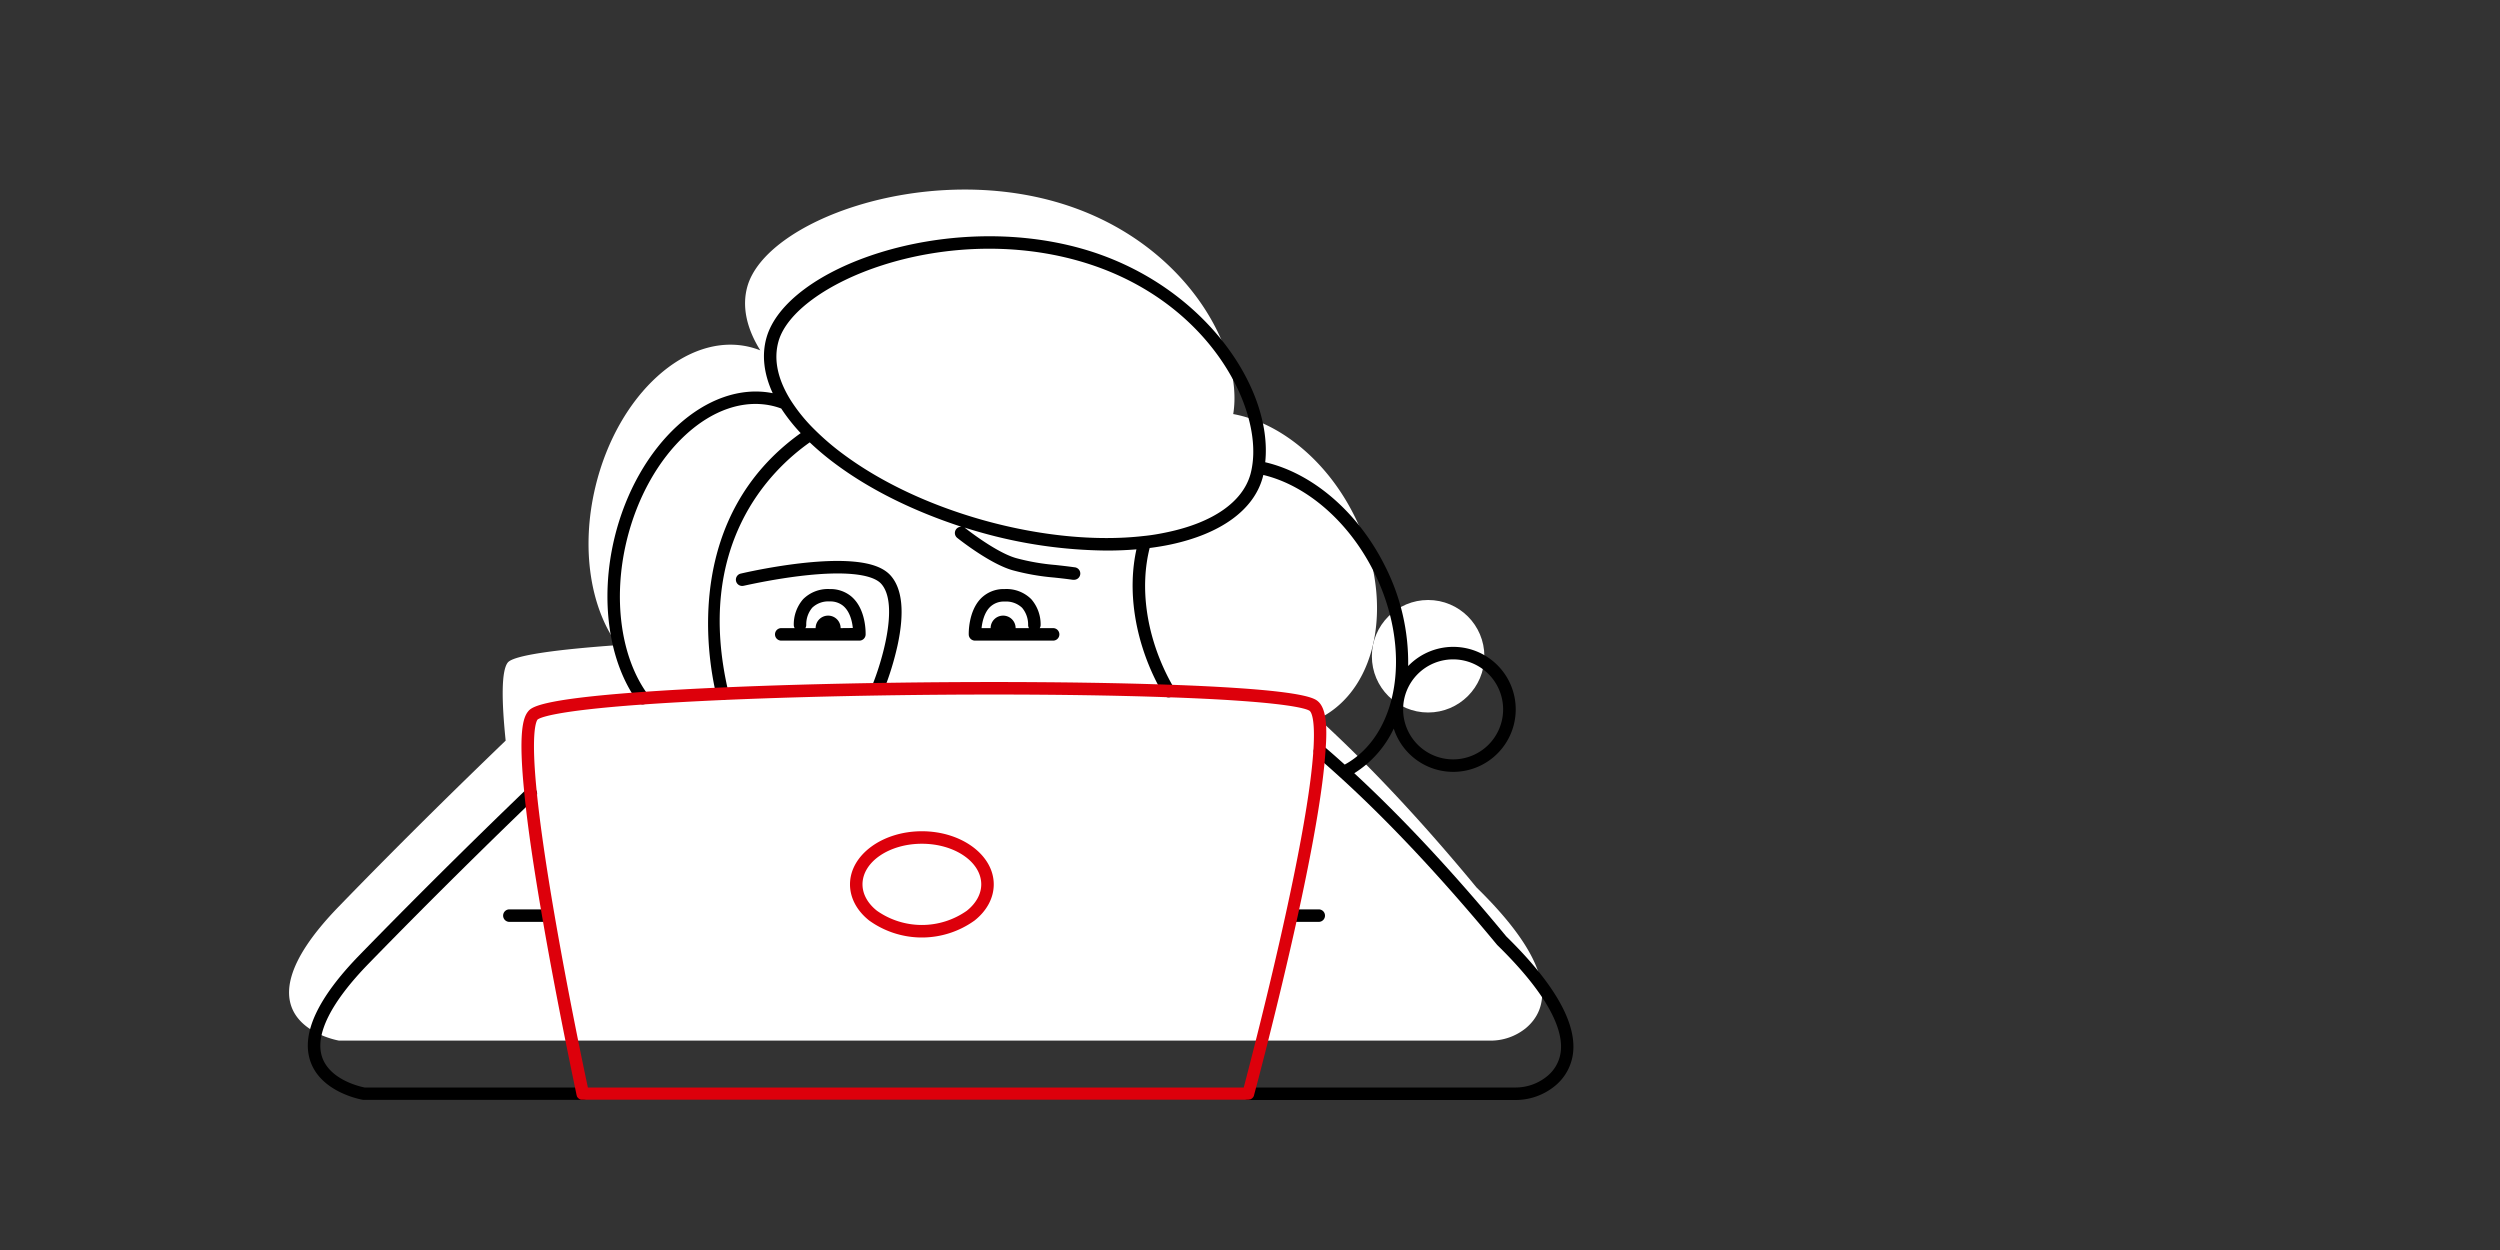 <svg xmlns="http://www.w3.org/2000/svg" width="800" height="400"><rect width="100%" height="100%" fill="#333333" stroke="none"/><defs><style>.cls-2{fill:#fff}.cls-3{fill:#dd000b}</style></defs><g id="write"><path id="background" fill="transparent" d="M0 0h800v400H0z"/><g id="shadow"><path class="cls-2" d="M472.5 284c-20.4-24.71-37.41-42-50.56-54l.14-.06c19.29-9.58 24.37-38.6 11.35-64.82-8.91-17.94-24-29.91-38.8-32.62 3.53-21.31-16.21-56.49-57.13-68-42.76-12.06-92.45 6.29-98.34 27.18-1.82 6.45-.21 13.47 4.13 20.43a27.57 27.57 0 0 0-3.44-1.09c-20.13-4.84-42.21 15.18-49.31 44.72-4.76 19.8-1.57 38.84 7.11 50.7-19.84 1.41-33.33 3.28-35.15 5.56-2.11 2.63-2 12.27-.69 25-12.41 11.94-32 31-53.31 53-36 37 0 43 0 43h368.25a17.89 17.89 0 0 0 11.53-4c6.72-5.64 11.52-18.35-15.78-45z"/><circle class="cls-2" cx="457" cy="210" r="18"/></g><g id="author"><path d="M422 295a2 2 0 0 0 0-4h-8a2 2 0 0 0 0 4z"/><path d="M482 299.64c-16.92-20.5-33.27-38-48.63-52.21A33.68 33.68 0 0 0 446 233.14a20 20 0 1 0 4.61-20 68.17 68.17 0 0 0-7.36-31.92c-8.53-17.18-23.1-29.76-38.38-33.3 2.58-24.18-20.29-57.53-58.8-68.38-43.44-12.25-94.44 6-100.8 28.55-1.55 5.51-.85 11.56 2 17.73-20.88-4.15-43.43 16.36-50.66 46.41-4.7 19.58-1.85 39.64 7.45 52.35a2 2 0 0 0 2.79.44 2 2 0 0 0 .44-2.8c-8.63-11.79-11.23-30.58-6.79-49.06 6.83-28.41 27.87-47.81 46.91-43.23a22.54 22.54 0 0 1 2.59.8 57.21 57.21 0 0 0 6.22 7.87c-37.12 26.53-30.1 70.74-27 83.83a2 2 0 0 0 1.95 1.54 2.4 2.4 0 0 0 .46 0 2 2 0 0 0 1.49-2.41c-11.13-47.11 13.42-71.15 26-80a88 88 0 0 0 8.37 7c11.06 8.21 24.85 15 40.16 20a2 2 0 0 0-1.35 3.55c.42.34 10.4 8.28 17.7 10.36a74.23 74.23 0 0 0 13.37 2.35c1.87.2 3.8.41 5.9.71h.28a2 2 0 0 0 .28-4c-2.17-.31-4.13-.52-6-.73a70.47 70.47 0 0 1-12.7-2.21c-6.53-1.87-16.2-9.56-16.3-9.64s-.14-.09-.21-.14c1.6.51 3.21 1 4.85 1.46a152.57 152.57 0 0 0 40.68 5.91c3.26 0 6.44-.13 9.51-.39-2.86 13-.66 28.14 6.2 42 .71 1.42 1.48 2.85 2.36 4.37a2 2 0 0 0 1.73 1 2.07 2.07 0 0 0 1-.27 2 2 0 0 0 .72-2.74c-.84-1.43-1.57-2.79-2.24-4.13-6.7-13.49-8.68-28.22-5.54-40.66 2.32-.3 4.59-.67 6.75-1.13 16-3.42 26.47-11 29.38-21.29.08-.3.16-.62.24-.95 14 3.35 27.49 15.08 35.45 31.11 12.27 24.71 8 52-9.4 61.57-2.24-2-4.47-4-6.64-5.82a2 2 0 1 0-2.59 3.05c2.42 2 4.92 4.25 7.43 6.52a1.24 1.24 0 0 0 .21.19c15.75 14.31 32.67 32.39 50.28 53.66a1.07 1.07 0 0 0 .14.16c13.65 13.32 20.69 24.74 20.38 33a11.93 11.93 0 0 1-4.49 9 15.91 15.91 0 0 1-10.28 3.57H399.5a2 2 0 0 0 0 4h85.25a19.87 19.87 0 0 0 12.81-4.48 16 16 0 0 0 5.92-11.91c.36-9.56-6.88-21.67-21.48-35.97zM465 211a16 16 0 1 1-16 16 16 16 0 0 1 16-16zm-91.27-40.74c-2.46.53-5.07 1-7.75 1.26-15.27 1.76-33.55-.06-51.49-5.11-17.16-4.84-32.6-12.13-44.64-21.07a82.14 82.14 0 0 1-9.14-7.82 53.58 53.58 0 0 1-7.69-9.45c-4.21-6.76-5.52-13.09-3.9-18.84 5.2-18.44 52.16-38.12 95.87-25.8 41 11.56 58.93 46.23 55.69 65.79a22.68 22.68 0 0 1-.55 2.58c-2.51 8.8-11.88 15.36-26.4 18.46z"/><path d="M272.19 190.68a10.43 10.43 0 0 0-6.68-2.18 11.22 11.22 0 0 0-8.5 3.23 12.29 12.29 0 0 0-3 8.37 2 2 0 0 0 .28.9H250a2 2 0 0 0 0 4h25a2 2 0 0 0 2-1.92c0-.34.27-8.37-4.81-12.4zM269 201a4 4 0 0 0-8 0h-3.28a2 2 0 0 0 .28-1.09 8.27 8.27 0 0 1 1.92-5.45 7.43 7.43 0 0 1 5.58-2 6.47 6.47 0 0 1 4.2 1.32c2.26 1.79 3 5.08 3.2 7.18z"/><path d="M273.22 179.72c-14.22-1.31-35.29 3.62-36.18 3.83a2 2 0 0 0 .46 3.95 2.4 2.4 0 0 0 .46-.05c.21 0 21.32-5 34.89-3.74 4.55.41 7.71 1.5 9.15 3.12 5.88 6.61-.06 25.63-2.85 32.41a2 2 0 0 0 1.09 2.61 2.06 2.06 0 0 0 .76.15 2 2 0 0 0 1.85-1.24 94.31 94.31 0 0 0 4.36-14.21c2.29-10.61 1.55-18.14-2.21-22.38-2.2-2.46-6-3.92-11.78-4.45zM337 201h-4.28a2 2 0 0 0 .28-.9 12.29 12.29 0 0 0-3-8.37 11.22 11.22 0 0 0-8.5-3.23 10.24 10.24 0 0 0-7.7 3.09c-4 4.21-3.81 11.19-3.8 11.49a2 2 0 0 0 2 1.92h25a2 2 0 0 0 0-4zm-16-4a4 4 0 0 0-4 4h-2.9c.2-1.9.81-4.79 2.59-6.64a6.31 6.31 0 0 1 4.81-1.86 7.43 7.43 0 0 1 5.58 2 8.32 8.32 0 0 1 1.92 5.4 2 2 0 0 0 .27 1.1H325a4 4 0 0 0-4-4zM186.5 348h-69.82c-1.32-.26-11.2-2.42-13.63-9.82-2.32-7.09 2.82-17.39 14.88-29.79 21.2-21.78 40.67-40.8 53.27-52.92a2 2 0 1 0-2.77-2.88c-12.63 12.14-32.13 31.19-53.36 53-13.36 13.72-18.68 25.1-15.82 33.81 3.34 10.18 16.37 12.46 16.92 12.55h70.33a2 2 0 0 0 0-4z"/><path d="M161 293a2 2 0 0 0 2 2h11a2 2 0 0 0 0-4h-11a2 2 0 0 0-2 2z"/></g><g id="laptop"><path class="cls-3" d="M421.84 224.51c-.94-.84-3.13-2.82-26.17-4.35-6.25-.42-13.56-.78-21.73-1.06-32.59-1.14-77.81-1.13-118 0-8.77.25-17.15.55-24.89.89-9.45.42-18.05.9-25.54 1.44-33.43 2.38-35.55 5-36.57 6.3-1.58 2-3.13 6.77-1.11 26.48 1 10.2 2.94 23.36 5.66 39.11 4.93 28.63 10.92 56.46 11 57.06a3.58 3.58 0 0 0 .11.35.3.3 0 0 1 0 .08 1.88 1.88 0 0 0 .14.24.86.86 0 0 0 .07.1l.15.19.11.09.17.14.12.09.19.1.14.06.22.07h.13a1.5 1.5 0 0 0 .37 0h213a2 2 0 0 0 .55-.09h.11a1.77 1.77 0 0 0 .49-.26l.08-.06a1.9 1.9 0 0 0 .39-.41 1.74 1.74 0 0 0 .26-.55v-.05c.08-.28 7.56-28.1 13.92-57.09 3.91-17.85 6.61-32.48 8-43.49.44-3.52.76-6.71.94-9.5.73-8.91-.03-13.82-2.31-15.88zM172 230.29c.47-.45 4.31-2.76 33.76-4.85 7.46-.53 16-1 25.44-1.43 7.72-.34 16.07-.64 24.82-.89 40.12-1.15 85.23-1.16 117.75 0 8.13.28 15.4.63 21.6 1.05 20.41 1.36 23.38 3 23.76 3.34s1.83 2.2 1.15 12.69c-.18 2.71-.49 5.82-.92 9.26-1.39 10.88-4.06 25.4-7.95 43.13-5.48 25.09-11.83 49.3-13.41 55.41H188.12c-1.34-6.28-6.42-30.5-10.69-55.34-2.7-15.66-4.59-28.73-5.63-38.84-1.95-19.12-.29-22.88.2-23.53z"/><path class="cls-3" d="M278.13 294.56a28.88 28.88 0 0 0 33.74 0c3.95-3.14 6.13-7.25 6.13-11.56 0-9.37-10.32-17-23-17s-23 7.63-23 17c0 4.31 2.18 8.42 6.13 11.56zM295 270c10.48 0 19 5.83 19 13 0 3.06-1.64 6.06-4.62 8.44a25 25 0 0 1-28.76 0c-3-2.38-4.62-5.38-4.62-8.44 0-7.17 8.52-13 19-13z"/></g></g></svg>

